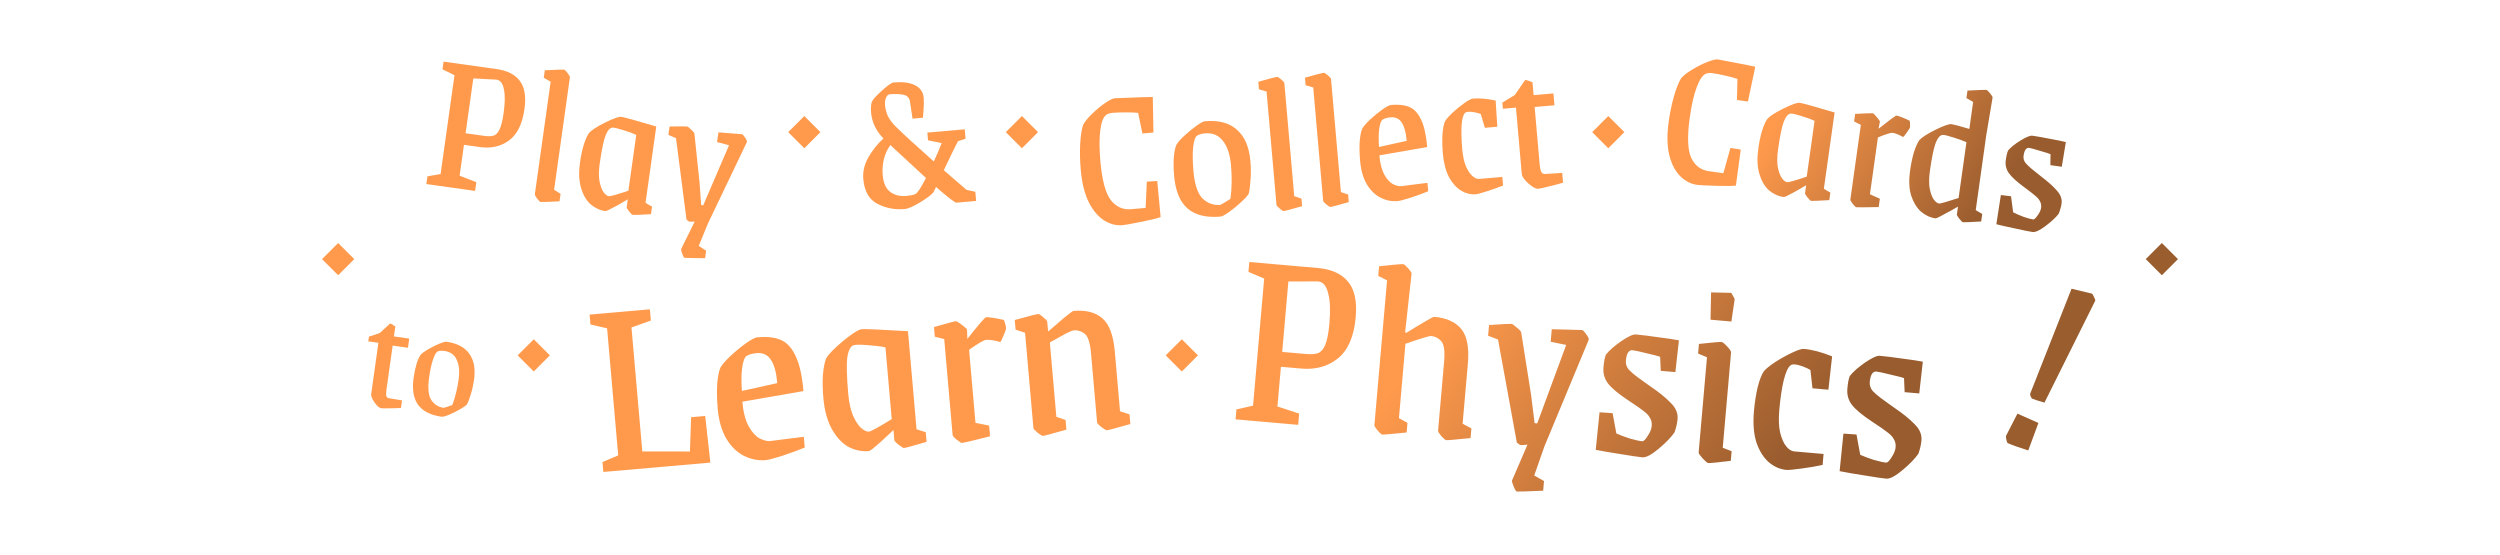 <svg width="878" height="195" viewBox="0 0 878 195" fill="none" xmlns="http://www.w3.org/2000/svg">
<g filter="url(#filter0_d_329_30613)">
<rect x="113.099" y="91" width="8" height="8" transform="rotate(-45 113.099 91)" fill="#FF9A4C"/>
</g>
<g filter="url(#filter1_d_329_30613)">
<path d="M150.119 61.929L154.74 61.124L159.62 26.401L155.4 24.354L155.781 21.645L174.461 24.27C178.169 24.791 180.86 26.163 182.535 28.386C184.257 30.615 184.811 33.916 184.197 38.289C183.455 43.566 181.627 47.259 178.713 49.37C175.853 51.44 172.451 52.198 168.505 51.644L162.944 50.862L161.421 61.7L167.281 63.977L166.85 67.043L149.738 64.638L150.119 61.929ZM169.932 47.7C171.406 47.907 172.522 47.894 173.282 47.662C174.089 47.436 174.794 46.735 175.395 45.559C176.003 44.336 176.498 42.37 176.879 39.66C177.38 36.095 177.407 33.312 176.961 31.311C176.57 29.268 175.709 28.154 174.378 27.966L166.221 27.547L163.515 46.798L169.932 47.7ZM189.856 70.931C189.618 70.897 189.213 70.501 188.641 69.742C188.07 68.983 187.8 68.485 187.834 68.247L193.395 28.676L190.969 27.317L191.339 24.679C195.439 24.48 197.703 24.41 198.13 24.47C198.368 24.504 198.773 24.9 199.345 25.659C199.917 26.418 200.186 26.916 200.153 27.154L194.601 66.653L196.875 68.064L196.504 70.702C192.5 70.915 190.284 70.991 189.856 70.931ZM212.637 74.132C210.688 73.859 208.935 73.055 207.378 71.721C205.874 70.346 204.763 68.421 204.045 65.945C203.327 63.469 203.211 60.496 203.699 57.026C204.013 54.792 204.446 52.744 204.998 50.883C205.605 48.981 206.24 47.568 206.903 46.643C207.817 45.657 209.708 44.444 212.577 43.005C215.492 41.573 217.378 40.917 218.234 41.037C219.184 41.171 223.266 42.302 230.48 44.431L226.713 71.239L228.997 72.578L228.626 75.216C224.764 75.449 222.619 75.535 222.191 75.475C222.001 75.448 221.596 75.052 220.977 74.287C220.357 73.521 220.064 73.019 220.098 72.782L220.489 70.001C220.17 70.198 218.851 70.958 216.533 72.281C214.221 73.555 212.922 74.172 212.637 74.132ZM213.806 68.916C214.329 68.99 216.626 68.343 220.695 66.976L223.451 47.369C222.316 46.822 220.818 46.272 218.957 45.719C217.102 45.12 215.836 44.82 215.157 44.822C214.234 44.837 213.401 45.763 212.658 47.597C211.963 49.438 211.282 52.736 210.614 57.489C210.273 59.913 210.251 61.97 210.546 63.66C210.89 65.356 211.364 66.634 211.97 67.495C212.624 68.362 213.236 68.836 213.806 68.916ZM240.377 90.537C240.187 90.51 239.935 90.063 239.621 89.194C239.307 88.326 239.17 87.749 239.21 87.464L243.984 77.811C243.006 77.867 242.375 77.876 242.09 77.835C241.947 77.815 241.617 77.575 241.1 77.115L237.411 48.531L234.74 47.356L235.151 44.433C238.844 44.37 240.904 44.369 241.332 44.429C241.569 44.462 242.028 44.818 242.709 45.495C243.443 46.131 243.835 46.623 243.883 46.969L245.684 64.163L246.251 72.022L246.964 72.122L256.04 51.004L251.832 49.904L252.313 46.481L260.583 47.134C260.82 47.168 261.177 47.557 261.654 48.303C262.179 49.055 262.394 49.594 262.3 49.92L248.608 78.533L245.398 86.371L247.998 88.045L247.628 90.683C243.174 90.639 240.758 90.59 240.377 90.537Z" fill="#FF9A4C"/>
</g>
<g filter="url(#filter2_d_329_30613)">
<rect x="276.816" y="46.411" width="8" height="8" transform="rotate(-45 276.816 46.411)" fill="#FF9A4C"/>
</g>
<g filter="url(#filter3_d_329_30613)">
<path d="M342.538 67.347L342.82 70.574L335.935 71.177C335.409 71.223 333.007 69.385 328.731 65.664L327.877 67.473C327.14 68.405 325.558 69.603 323.132 71.068C320.707 72.533 318.92 73.316 317.773 73.416C314.33 73.717 311.12 73.107 308.144 71.584C305.216 70.058 303.566 67.167 303.194 62.911C302.963 60.281 303.559 57.723 304.98 55.238C306.444 52.701 308.203 50.499 310.256 48.633C307.662 45.969 306.214 42.916 305.913 39.473C305.867 38.947 305.858 38.297 305.887 37.523C305.916 36.75 306.031 36.138 306.232 35.686C306.596 34.884 307.782 33.575 309.792 31.761C311.849 29.943 313.189 29.007 313.81 28.952C316.918 28.68 319.403 28.993 321.264 29.89C323.173 30.783 324.22 32.282 324.404 34.386C324.513 35.629 324.493 37.052 324.344 38.655C324.243 40.254 324.177 41.151 324.146 41.347L320.488 41.667L319.627 35.96C319.445 34.434 318.668 33.538 317.296 33.273C315.972 33.003 314.353 32.952 312.44 33.12C311.914 33.166 311.491 33.564 311.172 34.315C310.848 35.018 310.73 35.871 310.817 36.875C310.943 38.31 311.301 39.652 311.892 40.901C312.531 42.146 313.509 43.41 314.826 44.692C317.095 46.95 321.469 50.953 327.946 56.698C329.005 54.485 329.925 52.333 330.706 50.241L325.925 49.286L325.686 46.56L338.812 45.412L339.101 48.711L336.432 49.595C335.277 51.816 333.622 55.214 331.469 59.787L339.444 66.678L342.538 67.347ZM321.434 68.181C322.135 67.927 323.391 66.034 325.202 62.503L312.699 50.949C311.625 52.44 310.857 54.121 310.394 55.993C309.979 57.86 309.851 59.702 310.01 61.519C310.257 64.341 311.152 66.31 312.695 67.428C314.239 68.546 316.11 69.008 318.31 68.816C319.505 68.711 320.547 68.5 321.434 68.181Z" fill="#FF9A4C"/>
</g>
<g filter="url(#filter4_d_329_30613)">
<rect x="353.241" y="46.411" width="8" height="8" transform="rotate(-45 353.241 46.411)" fill="#FF9A4C"/>
</g>
<g filter="url(#filter5_d_329_30613)">
<path d="M394.271 79.075C392.023 79.271 389.855 78.714 387.764 77.403C385.674 76.093 383.874 73.962 382.363 71.01C380.895 68.007 379.963 64.233 379.565 59.691C379.281 56.439 379.211 53.434 379.355 50.675C379.495 47.868 379.828 45.622 380.355 43.938C380.972 42.727 382.037 41.406 383.55 39.972C385.059 38.491 386.586 37.225 388.132 36.175C389.679 35.124 390.811 34.567 391.528 34.504C392.919 34.431 394.864 34.357 397.363 34.283C399.905 34.157 402.404 34.083 404.86 34.061L405.085 46.544L401.212 46.883L399.711 39.643C398.542 39.504 397.019 39.444 395.142 39.464C393.264 39.484 391.848 39.536 390.891 39.619C389.935 39.703 389.182 39.913 388.634 40.25C387.54 40.972 386.806 42.771 386.432 45.647C386.057 48.523 386.062 52.16 386.447 56.559C387.032 63.254 388.251 67.821 390.103 70.261C391.998 72.648 394.356 73.719 397.178 73.472L402.342 73.02L402.764 63.804L406.429 63.556L407.611 76.245C406.493 76.68 404.181 77.244 400.676 77.936C397.171 78.628 395.036 79.008 394.271 79.075ZM428.631 76.069C423.658 76.504 419.818 75.563 417.11 73.246C414.401 70.929 412.813 67.093 412.344 61.738C412.152 59.538 412.114 57.445 412.229 55.46C412.388 53.422 412.689 51.902 413.131 50.9C413.546 50.141 414.443 49.099 415.821 47.773C417.246 46.444 418.684 45.258 420.135 44.216C421.586 43.174 422.598 42.627 423.172 42.577C428.001 42.154 431.75 43.152 434.419 45.568C437.132 47.933 438.703 51.578 439.134 56.503C439.335 58.798 439.356 60.965 439.197 63.002C439.086 65.035 438.871 66.717 438.554 68.045C437.881 69.164 436.263 70.775 433.701 72.879C431.182 74.93 429.492 75.993 428.631 76.069ZM428.632 71.949C428.959 71.824 430.126 71.12 432.134 69.836C432.633 66.178 432.698 62.246 432.33 58.038C432.004 54.308 431.055 51.452 429.484 49.469C427.961 47.482 425.861 46.606 423.183 46.84C421.988 46.945 421.048 47.22 420.365 47.665C419.729 48.106 419.289 49.422 419.047 51.611C418.805 53.8 418.837 56.64 419.142 60.131C419.552 64.817 420.628 68.024 422.369 69.75C424.154 71.425 426.242 72.158 428.632 71.949ZM450.876 74.123C450.636 74.144 450.153 73.849 449.425 73.238C448.697 72.627 448.322 72.202 448.301 71.963L444.819 32.155L442.149 31.377L441.917 28.723C445.866 27.606 448.056 27.029 448.487 26.991C448.726 26.971 449.209 27.265 449.937 27.876C450.665 28.487 451.04 28.912 451.061 29.151L454.537 68.888L457.07 69.75L457.302 72.404C453.448 73.512 451.306 74.085 450.876 74.123ZM467.266 72.689C467.027 72.71 466.543 72.415 465.815 71.804C465.087 71.193 464.713 70.768 464.692 70.529L461.209 30.721L458.539 29.942L458.307 27.289C462.257 26.172 464.447 25.595 464.877 25.557C465.116 25.537 465.6 25.831 466.328 26.442C467.056 27.053 467.43 27.478 467.451 27.717L470.928 67.454L473.461 68.316L473.693 70.97C469.839 72.078 467.696 72.651 467.266 72.689ZM490.901 70.621C488.845 70.801 486.86 70.42 484.947 69.479C483.033 68.539 481.403 66.971 480.054 64.776C478.754 62.577 477.957 59.804 477.664 56.457C477.455 54.066 477.406 51.853 477.517 49.82C477.672 47.735 477.97 46.191 478.413 45.188C478.828 44.429 479.725 43.387 481.103 42.062C482.528 40.733 483.966 39.547 485.417 38.505C486.915 37.458 487.952 36.91 488.525 36.859C491.107 36.633 493.223 36.858 494.872 37.533C496.569 38.203 497.948 39.649 499.01 41.869C500.119 44.084 500.862 47.344 501.239 51.648L484.437 54.563C484.688 57.432 485.271 59.694 486.187 61.348C487.098 62.955 488.085 64.049 489.148 64.631C490.259 65.208 491.244 65.459 492.105 65.384L495.464 64.945L501.326 64.216L501.584 67.156C499.865 67.885 497.811 68.643 495.422 69.43C493.077 70.165 491.57 70.562 490.901 70.621ZM494.036 49.459C493.785 46.59 493.215 44.472 492.324 43.104C491.429 41.689 490.097 41.058 488.328 41.213C487.276 41.305 486.382 41.552 485.646 41.954C485.05 42.295 484.62 43.441 484.357 45.391C484.142 47.337 484.13 49.41 484.323 51.61L494.036 49.459ZM518.32 68.222C516.598 68.373 514.901 67.967 513.226 67.005C511.548 65.996 510.108 64.411 508.908 62.252C507.751 60.04 507.026 57.261 506.733 53.913C506.528 51.57 506.479 49.358 506.586 47.277C506.741 45.191 507.039 43.648 507.481 42.645C507.897 41.886 508.772 40.87 510.106 39.597C511.488 38.32 512.882 37.186 514.289 36.195C515.696 35.205 516.687 34.685 517.26 34.635C519.556 34.434 522.225 34.658 525.27 35.307L525.858 44.507L521.482 44.889L520.045 40.028C519.446 39.792 518.706 39.591 517.824 39.428C516.943 39.264 516.167 39.211 515.498 39.27C515.067 39.307 514.741 39.432 514.519 39.645C513.895 40.229 513.493 41.686 513.311 44.014C513.177 46.339 513.252 49.127 513.537 52.379C513.754 54.865 514.197 56.898 514.865 58.478C515.581 60.053 516.356 61.19 517.188 61.889C518.02 62.587 518.794 62.904 519.511 62.842L527.616 62.133L527.88 65.145C526.252 65.817 524.384 66.487 522.274 67.153C520.212 67.816 518.894 68.172 518.32 68.222ZM540.25 66.303C539.724 66.349 539.001 66.075 538.082 65.481C537.159 64.839 536.322 64.093 535.574 63.243C534.872 62.389 534.499 61.699 534.453 61.173L532.407 37.79L527.817 38.192L527.628 36.04L532.018 33.343L535.608 28.115C536.038 28.077 536.904 28.338 538.206 28.899L538.602 33.418L545.559 32.809L545.923 36.969L538.966 37.578L540.704 57.446C540.834 58.928 541.041 59.922 541.326 60.427C541.611 60.932 542.088 61.156 542.758 61.097L548.652 60.726L548.953 64.169C547.592 64.577 545.919 65.012 543.936 65.475C541.957 65.985 540.728 66.261 540.25 66.303Z" fill="#FF9A4C"/>
</g>
<g filter="url(#filter6_d_329_30613)">
<rect x="559.172" y="46.411" width="8" height="8" transform="rotate(-45 559.172 46.411)" fill="#FF9A4C"/>
</g>
<g filter="url(#filter7_d_329_30613)">
<path d="M596.016 64.921C593.782 64.607 591.794 63.577 590.052 61.829C588.31 60.082 587.035 57.6 586.227 54.384C585.473 51.128 585.413 47.242 586.048 42.726C586.502 39.494 587.11 36.55 587.871 33.894C588.638 31.19 589.469 29.077 590.361 27.555C591.235 26.514 592.569 25.465 594.366 24.409C596.169 23.305 597.942 22.416 599.685 21.74C601.428 21.064 602.656 20.776 603.369 20.876C604.741 21.117 606.653 21.483 609.104 21.973C611.61 22.422 614.062 22.912 616.459 23.443L613.87 35.657L610.02 35.116L610.187 27.723C609.079 27.325 607.609 26.925 605.775 26.522C603.941 26.119 602.549 25.85 601.598 25.716C600.648 25.583 599.867 25.619 599.257 25.824C598.029 26.281 596.909 27.869 595.897 30.587C594.885 33.304 594.072 36.849 593.457 41.222C592.522 47.877 592.682 52.601 593.937 55.395C595.247 58.148 597.304 59.722 600.108 60.116L605.242 60.837L607.727 51.953L611.353 52.535L609.651 65.165C608.463 65.338 606.084 65.367 602.513 65.253C598.942 65.138 596.776 65.028 596.016 64.921ZM626.464 69.2C624.516 68.927 622.762 68.123 621.205 66.789C619.702 65.414 618.591 63.489 617.872 61.013C617.154 58.537 617.039 55.564 617.526 52.094C617.84 49.86 618.273 47.812 618.826 45.951C619.432 44.049 620.067 42.636 620.73 41.711C621.645 40.724 623.536 39.512 626.404 38.073C629.32 36.641 631.205 35.985 632.061 36.105C633.012 36.239 637.094 37.37 644.308 39.499L640.54 66.307L642.824 67.646L642.453 70.284C638.591 70.517 636.446 70.603 636.019 70.543C635.828 70.516 635.424 70.12 634.804 69.355C634.185 68.589 633.892 68.087 633.925 67.85L634.316 65.069C633.997 65.266 632.679 66.026 630.36 67.349C628.048 68.623 626.75 69.24 626.464 69.2ZM627.634 63.984C628.157 64.058 630.453 63.411 634.523 62.044L637.278 42.437C636.144 41.89 634.646 41.34 632.784 40.788C630.93 40.188 629.663 39.888 628.984 39.89C628.061 39.906 627.228 40.831 626.486 42.665C625.791 44.506 625.109 47.804 624.441 52.557C624.1 54.981 624.078 57.038 624.374 58.727C624.717 60.424 625.192 61.702 625.798 62.563C626.451 63.43 627.063 63.904 627.634 63.984ZM651.936 72.78C651.698 72.747 651.269 72.347 650.65 71.582C650.078 70.823 649.809 70.324 649.842 70.087L653.53 43.848L651.154 42.642L651.525 40.004C655.238 39.799 657.308 39.726 657.736 39.786C657.974 39.82 658.443 40.273 659.144 41.148C659.893 42.028 660.254 42.564 660.227 42.754L659.734 45.229C663.664 42.098 665.772 40.552 666.057 40.592C666.817 40.699 668.356 41.303 670.673 42.404C670.769 42.757 670.811 43.151 670.798 43.585C670.833 44.026 670.831 44.389 670.791 44.675C670.751 44.96 670.372 45.585 669.654 46.551C668.985 47.523 668.548 48.043 668.344 48.112C666.863 47.273 665.647 46.787 664.696 46.654C664.078 46.567 662.355 47.1 659.527 48.254L656.721 68.218L660.207 69.798L659.796 72.722C654.984 72.821 652.363 72.84 651.936 72.78ZM679.8 76.696C677.898 76.429 676.169 75.629 674.611 74.295C673.108 72.92 671.967 71.039 671.188 68.651C670.462 66.223 670.334 63.345 670.801 60.018C671.142 57.593 671.592 55.427 672.151 53.518C672.758 51.616 673.396 50.179 674.066 49.207C674.98 48.22 676.871 47.008 679.739 45.569C682.655 44.137 684.541 43.481 685.396 43.601C686.157 43.708 688.235 44.267 691.632 45.277L692.964 35.794L690.609 34.445L690.98 31.807C695.032 31.601 697.248 31.525 697.628 31.578C697.866 31.612 698.295 32.011 698.914 32.777C699.534 33.543 699.827 34.044 699.793 34.282L697.573 47.494L693.875 73.803L696.159 75.142L695.788 77.78C691.927 78.013 689.782 78.099 689.354 78.039C689.164 78.012 688.759 77.616 688.139 76.85C687.52 76.085 687.227 75.583 687.26 75.345L687.651 72.565L685.282 73.904C681.865 75.799 680.037 76.73 679.8 76.696ZM680.969 71.48C681.397 71.54 683.693 70.894 687.858 69.54L690.614 49.933C689.336 49.365 687.791 48.809 685.977 48.263C684.17 47.67 682.951 47.377 682.319 47.386C681.396 47.401 680.563 48.326 679.821 50.161C679.126 52.002 678.444 55.299 677.776 60.053C677.436 62.477 677.413 64.534 677.709 66.223C678.052 67.92 678.527 69.198 679.133 70.059C679.787 70.926 680.399 71.4 680.969 71.48ZM713.822 81.478C712.824 81.337 710.844 80.938 707.883 80.279C704.915 79.668 702.66 79.158 701.118 78.747L702.704 68.5L706.279 68.93L707.014 74.559C708.054 75.093 709.287 75.63 710.714 76.169C712.195 76.668 713.292 76.968 714.005 77.068C714.385 77.122 714.911 76.662 715.58 75.69C716.298 74.725 716.713 73.838 716.827 73.03C716.947 72.174 716.833 71.431 716.486 70.8C716.192 70.129 715.654 69.472 714.872 68.829C714.097 68.138 712.764 67.103 710.874 65.722C708.195 63.746 706.392 62.087 705.466 60.745C704.54 59.403 704.193 57.9 704.427 56.237C704.654 54.62 704.937 53.473 705.275 52.793C706.202 51.712 707.649 50.558 709.615 49.331C711.628 48.112 713.015 47.555 713.776 47.662C715.344 47.883 717.354 48.238 719.806 48.728C722.312 49.177 724.22 49.566 725.531 49.896L724.095 58.564L720.102 58.003L720.134 54.154C719.774 53.958 718.568 53.571 716.516 52.992C714.472 52.365 713.188 52.015 712.665 51.941C711.619 51.794 710.956 52.719 710.676 54.715C710.549 55.618 710.771 56.45 711.343 57.209C711.969 57.927 712.674 58.607 713.456 59.25C714.285 59.9 714.829 60.34 715.088 60.57L716.853 61.982C719.219 63.769 721.049 65.407 722.342 66.898C723.689 68.347 724.249 69.88 724.022 71.496C723.869 72.589 723.532 73.778 723.012 75.062C722.058 76.334 720.523 77.766 718.409 79.359C716.349 80.912 714.82 81.618 713.822 81.478Z" fill="url(#paint0_linear_329_30613)"/>
</g>
<g filter="url(#filter8_d_329_30613)">
<path d="M133.847 143.37C133.44 143.313 132.94 142.979 132.348 142.368C131.76 141.72 131.257 141.008 130.838 140.233C130.456 139.463 130.294 138.875 130.351 138.468L132.892 120.39L129.343 119.891L129.577 118.227L133.375 116.952L137.01 113.617C137.343 113.664 137.954 114.014 138.842 114.666L138.351 118.16L143.73 118.916L143.278 122.132L137.899 121.376L135.74 136.737C135.579 137.883 135.563 138.673 135.69 139.105C135.818 139.538 136.141 139.791 136.658 139.863L141.19 140.613L140.816 143.275C139.713 143.346 138.369 143.384 136.785 143.387C135.196 143.428 134.217 143.422 133.847 143.37ZM155.101 146.357C151.256 145.817 148.51 144.432 146.863 142.203C145.216 139.973 144.684 136.788 145.266 132.647C145.505 130.947 145.842 129.354 146.276 127.869C146.753 126.353 147.247 125.254 147.758 124.571C148.205 124.069 149.067 123.436 150.343 122.673C151.656 121.915 152.954 121.268 154.235 120.732C155.517 120.195 156.38 119.958 156.823 120.021C160.557 120.546 163.224 121.957 164.824 124.255C166.466 126.522 167.019 129.559 166.484 133.367C166.235 135.142 165.871 136.787 165.394 138.304C164.954 139.825 164.498 141.062 164.025 142.013C163.319 142.743 161.811 143.681 159.501 144.827C157.233 145.941 155.767 146.451 155.101 146.357ZM155.823 143.235C156.092 143.198 157.1 142.868 158.846 142.247C159.864 139.562 160.602 136.593 161.059 133.34C161.464 130.456 161.245 128.126 160.402 126.348C159.595 124.576 158.157 123.545 156.086 123.254C155.162 123.124 154.402 123.168 153.806 123.386C153.247 123.609 152.684 124.529 152.117 126.145C151.551 127.762 151.078 129.92 150.698 132.619C150.189 136.242 150.443 138.86 151.461 140.474C152.52 142.055 153.974 142.976 155.823 143.235Z" fill="#FF9A4C"/>
</g>
<g filter="url(#filter9_d_329_30613)">
<rect x="181.798" y="124.81" width="8" height="8" transform="rotate(-45 181.798 124.81)" fill="#FF9A4C"/>
</g>
<g filter="url(#filter10_d_329_30613)">
<path d="M211.594 162.27L217.116 159.94L213.211 115.307L207.369 113.971L207.064 110.488L228.235 108.636L228.58 112.577L221.775 115.019L225.583 158.553L242.3 158.568L242.724 146.525L247.674 146.092L249.475 162.466L211.899 165.753L211.594 162.27ZM268.974 161.591C266.346 161.821 263.81 161.335 261.366 160.132C258.921 158.93 256.837 156.927 255.114 154.122C253.452 151.312 252.434 147.769 252.06 143.492C251.793 140.437 251.73 137.61 251.872 135.012C252.07 132.347 252.452 130.375 253.017 129.094C253.548 128.124 254.693 126.792 256.454 125.099C258.275 123.401 260.113 121.885 261.966 120.553C263.881 119.216 265.205 118.515 265.938 118.451C269.238 118.163 271.941 118.449 274.048 119.312C276.216 120.169 277.979 122.015 279.335 124.852C280.753 127.683 281.702 131.848 282.183 137.347L260.714 141.073C261.035 144.739 261.78 147.629 262.95 149.743C264.115 151.796 265.376 153.194 266.734 153.937C268.153 154.675 269.413 154.995 270.512 154.899L274.804 154.339L282.295 153.407L282.624 157.164C280.427 158.095 277.803 159.064 274.751 160.069C271.755 161.009 269.829 161.516 268.974 161.591ZM272.98 134.551C272.66 130.885 271.93 128.178 270.792 126.431C269.649 124.622 267.947 123.817 265.686 124.014C264.342 124.132 263.2 124.447 262.26 124.961C261.497 125.397 260.948 126.861 260.612 129.353C260.337 131.84 260.323 134.488 260.569 137.299L272.98 134.551ZM305.201 158.421C302.695 158.641 300.282 158.144 297.959 156.931C295.692 155.652 293.756 153.574 292.15 150.697C290.544 147.821 289.545 144.153 289.155 139.693C288.904 136.821 288.855 134.147 289.007 131.671C289.216 129.128 289.6 127.186 290.16 125.844C291.015 124.353 293.021 122.3 296.178 119.684C299.397 117.063 301.556 115.704 302.655 115.608C303.877 115.501 309.285 115.736 318.879 116.313L321.894 150.773L325.122 151.784L325.419 155.175C320.677 156.575 318.032 157.299 317.482 157.347C317.237 157.368 316.619 156.991 315.628 156.216C314.637 155.441 314.128 154.901 314.101 154.595L313.788 151.021C313.448 151.358 312.025 152.683 309.518 154.996C307.006 157.248 305.567 158.389 305.201 158.421ZM305.157 151.591C305.829 151.532 308.502 150.067 313.177 147.195L310.971 121.992C309.401 121.637 307.378 121.383 304.902 121.23C302.421 121.016 300.757 121.008 299.913 121.205C298.768 121.489 297.997 122.881 297.6 125.378C297.264 127.87 297.363 132.171 297.897 138.281C298.17 141.397 298.733 143.965 299.587 145.983C300.502 147.997 301.461 149.452 302.463 150.349C303.526 151.241 304.424 151.655 305.157 151.591ZM337.942 155.557C337.636 155.584 336.988 155.209 335.997 154.434C335.066 153.654 334.588 153.111 334.561 152.805L331.61 119.078L328.306 118.259L328.01 114.868C332.573 113.545 335.13 112.859 335.68 112.811C335.985 112.785 336.7 113.215 337.824 114.101C339.01 114.983 339.613 115.546 339.634 115.79L339.732 119.014C343.725 113.985 345.904 111.455 346.271 111.423C347.249 111.337 349.338 111.647 352.54 112.352C352.761 112.764 352.925 113.242 353.035 113.786C353.205 114.326 353.306 114.779 353.338 115.145C353.37 115.512 353.079 116.399 352.463 117.808C351.908 119.211 351.514 119.984 351.281 120.127C349.195 119.51 347.541 119.254 346.319 119.361C345.525 119.431 343.533 120.59 340.343 122.839L342.589 148.501L347.383 149.467L347.712 153.225C341.748 154.731 338.492 155.509 337.942 155.557ZM366.314 153.075C366.008 153.101 365.36 152.727 364.369 151.952C363.438 151.171 362.96 150.628 362.933 150.323L360.006 116.871L356.678 115.776L356.382 112.385C361.312 111.031 364.052 110.329 364.602 110.281C364.907 110.254 365.494 110.634 366.364 111.42C367.288 112.139 367.764 112.652 367.791 112.957L368.096 116.44C369.811 114.935 371.643 113.359 373.592 111.711C375.603 110.057 376.73 109.22 376.974 109.199C381.374 108.814 384.775 109.686 387.177 111.815C389.575 113.884 391.022 117.759 391.519 123.441L393.355 144.429L396.683 145.523L396.98 148.914C391.994 150.335 389.257 151.067 388.768 151.11C388.463 151.137 387.814 150.763 386.823 149.987C385.832 149.212 385.322 148.672 385.296 148.366L383.179 124.171C382.847 120.383 382.089 118.048 380.904 117.166C379.718 116.285 378.454 115.903 377.109 116.021C376.437 116.08 374.958 116.763 372.671 118.071C370.44 119.313 369.119 120.044 368.707 120.265L370.993 146.385L374.229 147.488L374.526 150.879C369.601 152.295 366.864 153.027 366.314 153.075Z" fill="#FF9A4C"/>
</g>
<g filter="url(#filter11_d_329_30613)">
<rect x="409.396" y="124.81" width="8" height="8" transform="rotate(-45 409.396 124.81)" fill="#FF9A4C"/>
</g>
<g filter="url(#filter12_d_329_30613)">
<path d="M434.23 143.795L440.073 142.459L443.978 97.825L438.456 95.495L438.76 92.012L462.773 94.113C467.538 94.53 471.064 96.101 473.35 98.825C475.697 101.555 476.625 105.73 476.133 111.351C475.54 118.133 473.454 122.969 469.877 125.857C466.366 128.69 462.075 129.885 457.004 129.441L449.855 128.815L448.636 142.746L456.266 145.261L455.921 149.202L433.925 147.277L434.23 143.795ZM458.561 124.313C460.455 124.479 461.879 124.388 462.833 124.04C463.848 123.698 464.7 122.757 465.388 121.216C466.083 119.615 466.582 117.073 466.887 113.59C467.288 109.007 467.137 105.454 466.434 102.93C465.798 100.35 464.624 98.985 462.914 98.835L452.477 98.846L450.312 123.591L458.561 124.313ZM485.446 152.616C485.14 152.589 484.597 152.111 483.817 151.18C483.036 150.25 482.659 149.632 482.686 149.327L487.136 98.461L484.04 96.897L484.337 93.506C489.433 92.967 492.256 92.722 492.806 92.77C493.111 92.796 493.685 93.278 494.526 94.213C495.368 95.149 495.775 95.769 495.749 96.075L493.478 116.747L493.929 116.879C500.046 113.105 503.288 111.233 503.655 111.266C508.054 111.65 511.252 113.1 513.248 115.614C515.25 118.067 516.002 122.135 515.505 127.817L513.669 148.805L516.757 150.461L516.46 153.852C511.303 154.386 508.45 154.628 507.9 154.58C507.594 154.554 507.021 154.072 506.179 153.137C505.399 152.207 505.022 151.589 505.048 151.283L507.165 127.088C507.497 123.3 507.155 120.869 506.141 119.795C505.188 118.726 504.009 118.131 502.603 118.008C501.992 117.954 498.988 118.861 493.592 120.729L491.307 146.849L494.302 148.496L494.006 151.887C488.849 152.421 485.996 152.664 485.446 152.616ZM532.699 172.634C532.455 172.613 532.103 172.059 531.644 170.972C531.185 169.885 530.971 169.159 531.003 168.792L536.449 156.155C535.206 156.292 534.401 156.345 534.035 156.313C533.851 156.297 533.414 156.012 532.724 155.459L526.104 119.232L522.618 117.912L522.947 114.154C527.654 113.827 530.283 113.688 530.833 113.736C531.139 113.762 531.748 114.185 532.662 115.004C533.642 115.767 534.174 116.368 534.259 116.806L537.706 138.625L538.956 148.616L539.873 148.697L550.041 121.142L544.598 120.019L544.983 115.62L555.579 115.901C555.884 115.927 556.366 116.401 557.024 117.32C557.744 118.245 558.054 118.919 557.956 119.341L542.399 156.767L538.827 166.983L542.257 168.945L541.96 172.336C536.275 172.578 533.188 172.677 532.699 172.634ZM576.812 160.609C575.529 160.497 572.976 160.12 569.153 159.478C565.326 158.896 562.414 158.395 560.419 157.975L561.757 144.793L566.348 145.102L567.663 152.236C569.025 152.848 570.635 153.45 572.492 154.044C574.415 154.582 575.835 154.89 576.751 154.971C577.24 155.013 577.879 154.392 578.669 153.107C579.52 151.827 579.991 150.667 580.081 149.629C580.178 148.529 579.983 147.588 579.497 146.807C579.078 145.97 578.348 145.167 577.307 144.399C576.271 143.569 574.501 142.337 571.997 140.702C568.446 138.36 566.035 136.363 564.763 134.713C563.492 133.062 562.949 131.168 563.136 129.029C563.318 126.952 563.602 125.468 563.987 124.579C565.099 123.137 566.868 121.567 569.294 119.871C571.781 118.18 573.514 117.377 574.492 117.463C576.508 117.639 579.097 117.958 582.258 118.419C585.485 118.825 587.947 119.194 589.641 119.527L588.388 130.684L583.256 130.235L583.039 125.322C582.566 125.096 581.002 124.682 578.346 124.08C575.695 123.417 574.033 123.056 573.361 122.998C572.017 122.88 571.232 124.104 571.008 126.67C570.906 127.831 571.246 128.877 572.026 129.807C572.873 130.682 573.817 131.503 574.858 132.271C575.96 133.045 576.684 133.57 577.029 133.847L579.376 135.529C582.515 137.651 584.959 139.62 586.709 141.435C588.525 143.195 589.342 145.113 589.161 147.191C589.038 148.596 588.687 150.135 588.11 151.809C586.977 153.495 585.115 155.425 582.524 157.6C579.999 159.718 578.095 160.722 576.812 160.609ZM599.934 162.632C599.628 162.606 598.968 162.055 597.954 160.981C597.001 159.913 596.537 159.226 596.564 158.921L599.491 125.468L596.371 124.179L596.668 120.788C601.392 120.278 604.029 120.047 604.579 120.095C604.945 120.127 605.608 120.647 606.566 121.654C607.525 122.662 607.985 123.379 607.948 123.807L605.021 157.259L608.149 158.456L607.852 161.847C603.123 162.419 600.483 162.68 599.934 162.632ZM600.93 102.691L608.027 102.85L609.225 104.987L608.069 112.92L600.737 112.279L600.93 102.691ZM627.386 165.034C625.187 164.842 623.14 163.955 621.247 162.373C619.359 160.73 617.899 158.417 616.867 155.433C615.902 152.393 615.606 148.735 615.98 144.458C616.242 141.464 616.671 138.669 617.268 136.074C617.925 133.484 618.644 131.608 619.423 130.444C620.114 129.581 621.44 128.497 623.401 127.191C625.424 125.89 627.43 124.773 629.42 123.839C631.411 122.905 632.773 122.47 633.506 122.534C636.439 122.79 639.748 123.665 643.435 125.157L642.134 136.864L636.543 136.375L635.813 129.939C635.112 129.508 634.225 129.092 633.152 128.69C632.079 128.289 631.114 128.05 630.259 127.975C629.709 127.927 629.271 128.012 628.944 128.23C628.03 128.827 627.2 130.571 626.455 133.461C625.77 136.356 625.246 139.881 624.883 144.036C624.605 147.213 624.711 149.87 625.201 152.006C625.753 154.148 626.475 155.75 627.367 156.813C628.259 157.876 629.163 158.448 630.08 158.528L640.436 159.434L640.099 163.283C637.902 163.768 635.402 164.196 632.599 164.567C629.857 164.942 628.119 165.098 627.386 165.034ZM662.465 168.103C661.182 167.991 658.629 167.614 654.807 166.971C650.979 166.39 648.067 165.889 646.073 165.468L647.41 152.287L652.001 152.596L653.316 159.73C654.679 160.342 656.288 160.944 658.145 161.538C660.068 162.075 661.488 162.384 662.404 162.464C662.893 162.507 663.533 161.886 664.322 160.6C665.173 159.32 665.644 158.161 665.735 157.122C665.831 156.022 665.636 155.082 665.15 154.301C664.731 153.464 664.001 152.661 662.96 151.893C661.924 151.063 660.154 149.831 657.65 148.196C654.099 145.853 651.688 143.857 650.416 142.206C649.145 140.556 648.603 138.662 648.79 136.523C648.971 134.446 649.255 132.962 649.641 132.072C650.752 130.63 652.521 129.061 654.947 127.365C657.435 125.674 659.167 124.871 660.145 124.957C662.161 125.133 664.75 125.452 667.911 125.913C671.139 126.319 673.6 126.688 675.295 127.021L674.041 138.178L668.909 137.729L668.692 132.816C668.22 132.589 666.655 132.176 663.999 131.574C661.348 130.911 659.686 130.55 659.014 130.491C657.67 130.374 656.886 131.598 656.661 134.164C656.56 135.325 656.899 136.371 657.68 137.301C658.527 138.175 659.471 138.997 660.512 139.765C661.614 140.539 662.337 141.064 662.683 141.34L665.029 143.023C668.168 145.145 670.612 147.113 672.362 148.929C674.178 150.688 674.996 152.607 674.814 154.684C674.691 156.09 674.341 157.629 673.763 159.302C672.631 160.989 670.769 162.919 668.177 165.093C665.652 167.212 663.748 168.215 662.465 168.103Z" fill="url(#paint1_linear_329_30613)"/>
</g>
<g filter="url(#filter13_d_329_30613)">
<path d="M713.7 140.008C713.584 139.956 713.415 139.705 713.194 139.257C712.999 138.75 712.928 138.438 712.98 138.321L727.528 101.398C732.16 102.48 734.564 103.059 734.74 103.138C734.857 103.19 735.074 103.567 735.392 104.269C735.769 104.997 735.918 105.448 735.84 105.624L718.018 141.404C715.724 140.733 714.285 140.268 713.7 140.008ZM705.161 155.646C704.986 155.568 704.811 155.175 704.636 154.467C704.487 153.7 704.451 153.229 704.529 153.053L708.521 145.268L715.888 148.548L712.324 158.205C709.011 157.15 706.623 156.297 705.161 155.646Z" fill="#995D2E"/>
</g>
<g filter="url(#filter14_d_329_30613)">
<rect x="753.587" y="91" width="8" height="8" transform="rotate(-45 753.587 91)" fill="#995D2E"/>
</g>
<defs>
<filter id="filter0_d_329_30613" x="102.999" y="75.243" width="31.514" height="31.514" filterUnits="userSpaceOnUse" color-interpolation-filters="sRGB">
<feFlood flood-opacity="0" result="BackgroundImageFix"/>
<feColorMatrix in="SourceAlpha" type="matrix" values="0 0 0 0 0 0 0 0 0 0 0 0 0 0 0 0 0 0 127 0" result="hardAlpha"/>
<feOffset/>
<feGaussianBlur stdDeviation="5.05"/>
<feComposite in2="hardAlpha" operator="out"/>
<feColorMatrix type="matrix" values="0 0 0 0 1 0 0 0 0 0.75 0 0 0 0 0 0 0 0 0.4 0"/>
<feBlend mode="normal" in2="BackgroundImageFix" result="effect1_dropShadow_329_30613"/>
<feBlend mode="normal" in="SourceGraphic" in2="effect1_dropShadow_329_30613" result="shape"/>
</filter>
<filter id="filter1_d_329_30613" x="137.825" y="8.479" width="136.911" height="94.403" filterUnits="userSpaceOnUse" color-interpolation-filters="sRGB">
<feFlood flood-opacity="0" result="BackgroundImageFix"/>
<feColorMatrix in="SourceAlpha" type="matrix" values="0 0 0 0 0 0 0 0 0 0 0 0 0 0 0 0 0 0 127 0" result="hardAlpha"/>
<feOffset/>
<feGaussianBlur stdDeviation="5.05"/>
<feComposite in2="hardAlpha" operator="out"/>
<feColorMatrix type="matrix" values="0 0 0 0 1 0 0 0 0 0.75 0 0 0 0 0 0 0 0 0.4 0"/>
<feBlend mode="normal" in2="BackgroundImageFix" result="effect1_dropShadow_329_30613"/>
<feBlend mode="normal" in="SourceGraphic" in2="effect1_dropShadow_329_30613" result="shape"/>
</filter>
<filter id="filter2_d_329_30613" x="266.716" y="30.654" width="31.514" height="31.514" filterUnits="userSpaceOnUse" color-interpolation-filters="sRGB">
<feFlood flood-opacity="0" result="BackgroundImageFix"/>
<feColorMatrix in="SourceAlpha" type="matrix" values="0 0 0 0 0 0 0 0 0 0 0 0 0 0 0 0 0 0 127 0" result="hardAlpha"/>
<feOffset/>
<feGaussianBlur stdDeviation="5.05"/>
<feComposite in2="hardAlpha" operator="out"/>
<feColorMatrix type="matrix" values="0 0 0 0 1 0 0 0 0 0.75 0 0 0 0 0 0 0 0 0.4 0"/>
<feBlend mode="normal" in2="BackgroundImageFix" result="effect1_dropShadow_329_30613"/>
<feBlend mode="normal" in="SourceGraphic" in2="effect1_dropShadow_329_30613" result="shape"/>
</filter>
<filter id="filter3_d_329_30613" x="290.226" y="16.649" width="62.751" height="68.052" filterUnits="userSpaceOnUse" color-interpolation-filters="sRGB">
<feFlood flood-opacity="0" result="BackgroundImageFix"/>
<feColorMatrix in="SourceAlpha" type="matrix" values="0 0 0 0 0 0 0 0 0 0 0 0 0 0 0 0 0 0 127 0" result="hardAlpha"/>
<feOffset/>
<feGaussianBlur stdDeviation="5.05"/>
<feComposite in2="hardAlpha" operator="out"/>
<feColorMatrix type="matrix" values="0 0 0 0 1 0 0 0 0 0.75 0 0 0 0 0 0 0 0 0.4 0"/>
<feBlend mode="normal" in2="BackgroundImageFix" result="effect1_dropShadow_329_30613"/>
<feBlend mode="normal" in="SourceGraphic" in2="effect1_dropShadow_329_30613" result="shape"/>
</filter>
<filter id="filter4_d_329_30613" x="343.141" y="30.654" width="31.514" height="31.514" filterUnits="userSpaceOnUse" color-interpolation-filters="sRGB">
<feFlood flood-opacity="0" result="BackgroundImageFix"/>
<feColorMatrix in="SourceAlpha" type="matrix" values="0 0 0 0 0 0 0 0 0 0 0 0 0 0 0 0 0 0 127 0" result="hardAlpha"/>
<feOffset/>
<feGaussianBlur stdDeviation="5.05"/>
<feComposite in2="hardAlpha" operator="out"/>
<feColorMatrix type="matrix" values="0 0 0 0 1 0 0 0 0 0.75 0 0 0 0 0 0 0 0 0.4 0"/>
<feBlend mode="normal" in2="BackgroundImageFix" result="effect1_dropShadow_329_30613"/>
<feBlend mode="normal" in="SourceGraphic" in2="effect1_dropShadow_329_30613" result="shape"/>
</filter>
<filter id="filter5_d_329_30613" x="367.15" y="8.451" width="192.023" height="81.854" filterUnits="userSpaceOnUse" color-interpolation-filters="sRGB">
<feFlood flood-opacity="0" result="BackgroundImageFix"/>
<feColorMatrix in="SourceAlpha" type="matrix" values="0 0 0 0 0 0 0 0 0 0 0 0 0 0 0 0 0 0 127 0" result="hardAlpha"/>
<feOffset/>
<feGaussianBlur stdDeviation="5.05"/>
<feComposite in2="hardAlpha" operator="out"/>
<feColorMatrix type="matrix" values="0 0 0 0 1 0 0 0 0 0.75 0 0 0 0 0 0 0 0 0.4 0"/>
<feBlend mode="normal" in2="BackgroundImageFix" result="effect1_dropShadow_329_30613"/>
<feBlend mode="normal" in="SourceGraphic" in2="effect1_dropShadow_329_30613" result="shape"/>
</filter>
<filter id="filter6_d_329_30613" x="549.072" y="30.654" width="31.514" height="31.514" filterUnits="userSpaceOnUse" color-interpolation-filters="sRGB">
<feFlood flood-opacity="0" result="BackgroundImageFix"/>
<feColorMatrix in="SourceAlpha" type="matrix" values="0 0 0 0 0 0 0 0 0 0 0 0 0 0 0 0 0 0 127 0" result="hardAlpha"/>
<feOffset/>
<feGaussianBlur stdDeviation="5.05"/>
<feComposite in2="hardAlpha" operator="out"/>
<feColorMatrix type="matrix" values="0 0 0 0 1 0 0 0 0 0.75 0 0 0 0 0 0 0 0 0.4 0"/>
<feBlend mode="normal" in2="BackgroundImageFix" result="effect1_dropShadow_329_30613"/>
<feBlend mode="normal" in="SourceGraphic" in2="effect1_dropShadow_329_30613" result="shape"/>
</filter>
<filter id="filter7_d_329_30613" x="573.082" y="6.316" width="166.03" height="86.473" filterUnits="userSpaceOnUse" color-interpolation-filters="sRGB">
<feFlood flood-opacity="0" result="BackgroundImageFix"/>
<feColorMatrix in="SourceAlpha" type="matrix" values="0 0 0 0 0 0 0 0 0 0 0 0 0 0 0 0 0 0 127 0" result="hardAlpha"/>
<feOffset/>
<feGaussianBlur stdDeviation="5.05"/>
<feComposite in2="hardAlpha" operator="out"/>
<feColorMatrix type="matrix" values="0 0 0 0 1 0 0 0 0 0.75 0 0 0 0 0 0 0 0 0.4 0"/>
<feBlend mode="normal" in2="BackgroundImageFix" result="effect1_dropShadow_329_30613"/>
<feBlend mode="normal" in="SourceGraphic" in2="effect1_dropShadow_329_30613" result="shape"/>
</filter>
<filter id="filter8_d_329_30613" x="116.094" y="102.582" width="62.641" height="55.193" filterUnits="userSpaceOnUse" color-interpolation-filters="sRGB">
<feFlood flood-opacity="0" result="BackgroundImageFix"/>
<feColorMatrix in="SourceAlpha" type="matrix" values="0 0 0 0 0 0 0 0 0 0 0 0 0 0 0 0 0 0 127 0" result="hardAlpha"/>
<feOffset/>
<feGaussianBlur stdDeviation="5.05"/>
<feComposite in2="hardAlpha" operator="out"/>
<feColorMatrix type="matrix" values="0 0 0 0 1 0 0 0 0 0.75 0 0 0 0 0 0 0 0 0.4 0"/>
<feBlend mode="normal" in2="BackgroundImageFix" result="effect1_dropShadow_329_30613"/>
<feBlend mode="normal" in="SourceGraphic" in2="effect1_dropShadow_329_30613" result="shape"/>
</filter>
<filter id="filter9_d_329_30613" x="171.698" y="109.053" width="31.514" height="31.514" filterUnits="userSpaceOnUse" color-interpolation-filters="sRGB">
<feFlood flood-opacity="0" result="BackgroundImageFix"/>
<feColorMatrix in="SourceAlpha" type="matrix" values="0 0 0 0 0 0 0 0 0 0 0 0 0 0 0 0 0 0 127 0" result="hardAlpha"/>
<feOffset/>
<feGaussianBlur stdDeviation="5.05"/>
<feComposite in2="hardAlpha" operator="out"/>
<feColorMatrix type="matrix" values="0 0 0 0 1 0 0 0 0 0.75 0 0 0 0 0 0 0 0 0.4 0"/>
<feBlend mode="normal" in2="BackgroundImageFix" result="effect1_dropShadow_329_30613"/>
<feBlend mode="normal" in="SourceGraphic" in2="effect1_dropShadow_329_30613" result="shape"/>
</filter>
<filter id="filter10_d_329_30613" x="196.964" y="84.191" width="210.244" height="92.488" filterUnits="userSpaceOnUse" color-interpolation-filters="sRGB">
<feFlood flood-opacity="0" result="BackgroundImageFix"/>
<feColorMatrix in="SourceAlpha" type="matrix" values="0 0 0 0 0 0 0 0 0 0 0 0 0 0 0 0 0 0 127 0" result="hardAlpha"/>
<feOffset/>
<feGaussianBlur stdDeviation="5.05"/>
<feComposite in2="hardAlpha" operator="out"/>
<feColorMatrix type="matrix" values="0 0 0 0 1 0 0 0 0 0.75 0 0 0 0 0 0 0 0 0.4 0"/>
<feBlend mode="normal" in2="BackgroundImageFix" result="effect1_dropShadow_329_30613"/>
<feBlend mode="normal" in="SourceGraphic" in2="effect1_dropShadow_329_30613" result="shape"/>
</filter>
<filter id="filter11_d_329_30613" x="399.296" y="109.053" width="31.514" height="31.514" filterUnits="userSpaceOnUse" color-interpolation-filters="sRGB">
<feFlood flood-opacity="0" result="BackgroundImageFix"/>
<feColorMatrix in="SourceAlpha" type="matrix" values="0 0 0 0 0 0 0 0 0 0 0 0 0 0 0 0 0 0 127 0" result="hardAlpha"/>
<feOffset/>
<feGaussianBlur stdDeviation="5.05"/>
<feComposite in2="hardAlpha" operator="out"/>
<feColorMatrix type="matrix" values="0 0 0 0 1 0 0 0 0 0.75 0 0 0 0 0 0 0 0 0.4 0"/>
<feBlend mode="normal" in2="BackgroundImageFix" result="effect1_dropShadow_329_30613"/>
<feBlend mode="normal" in="SourceGraphic" in2="effect1_dropShadow_329_30613" result="shape"/>
</filter>
<filter id="filter12_d_329_30613" x="422.374" y="77.971" width="266.533" height="116.966" filterUnits="userSpaceOnUse" color-interpolation-filters="sRGB">
<feFlood flood-opacity="0" result="BackgroundImageFix"/>
<feColorMatrix in="SourceAlpha" type="matrix" values="0 0 0 0 0 0 0 0 0 0 0 0 0 0 0 0 0 0 127 0" result="hardAlpha"/>
<feOffset/>
<feGaussianBlur stdDeviation="5.05"/>
<feComposite in2="hardAlpha" operator="out"/>
<feColorMatrix type="matrix" values="0 0 0 0 1 0 0 0 0 0.75 0 0 0 0 0 0 0 0 0.4 0"/>
<feBlend mode="normal" in2="BackgroundImageFix" result="effect1_dropShadow_329_30613"/>
<feBlend mode="normal" in="SourceGraphic" in2="effect1_dropShadow_329_30613" result="shape"/>
</filter>
<filter id="filter13_d_329_30613" x="693.57" y="90.07" width="53.111" height="78.8" filterUnits="userSpaceOnUse" color-interpolation-filters="sRGB">
<feFlood flood-opacity="0" result="BackgroundImageFix"/>
<feColorMatrix in="SourceAlpha" type="matrix" values="0 0 0 0 0 0 0 0 0 0 0 0 0 0 0 0 0 0 127 0" result="hardAlpha"/>
<feOffset/>
<feGaussianBlur stdDeviation="5.05"/>
<feComposite in2="hardAlpha" operator="out"/>
<feColorMatrix type="matrix" values="0 0 0 0 1 0 0 0 0 0.75 0 0 0 0 0 0 0 0 0.4 0"/>
<feBlend mode="normal" in2="BackgroundImageFix" result="effect1_dropShadow_329_30613"/>
<feBlend mode="normal" in="SourceGraphic" in2="effect1_dropShadow_329_30613" result="shape"/>
</filter>
<filter id="filter14_d_329_30613" x="743.487" y="75.243" width="31.514" height="31.514" filterUnits="userSpaceOnUse" color-interpolation-filters="sRGB">
<feFlood flood-opacity="0" result="BackgroundImageFix"/>
<feColorMatrix in="SourceAlpha" type="matrix" values="0 0 0 0 0 0 0 0 0 0 0 0 0 0 0 0 0 0 127 0" result="hardAlpha"/>
<feOffset/>
<feGaussianBlur stdDeviation="5.05"/>
<feComposite in2="hardAlpha" operator="out"/>
<feColorMatrix type="matrix" values="0 0 0 0 1 0 0 0 0 0.75 0 0 0 0 0 0 0 0 0.4 0"/>
<feBlend mode="normal" in2="BackgroundImageFix" result="effect1_dropShadow_329_30613"/>
<feBlend mode="normal" in="SourceGraphic" in2="effect1_dropShadow_329_30613" result="shape"/>
</filter>
<linearGradient id="paint0_linear_329_30613" x1="629.952" y1="33.442" x2="694.64" y2="77.921" gradientUnits="userSpaceOnUse">
<stop stop-color="#FF9A4C"/>
<stop offset="1" stop-color="#995C2E"/>
</linearGradient>
<linearGradient id="paint1_linear_329_30613" x1="510.621" y1="109" x2="607.621" y2="186" gradientUnits="userSpaceOnUse">
<stop stop-color="#FF9A4C"/>
<stop offset="1" stop-color="#995C2E"/>
</linearGradient>
</defs>
</svg>
